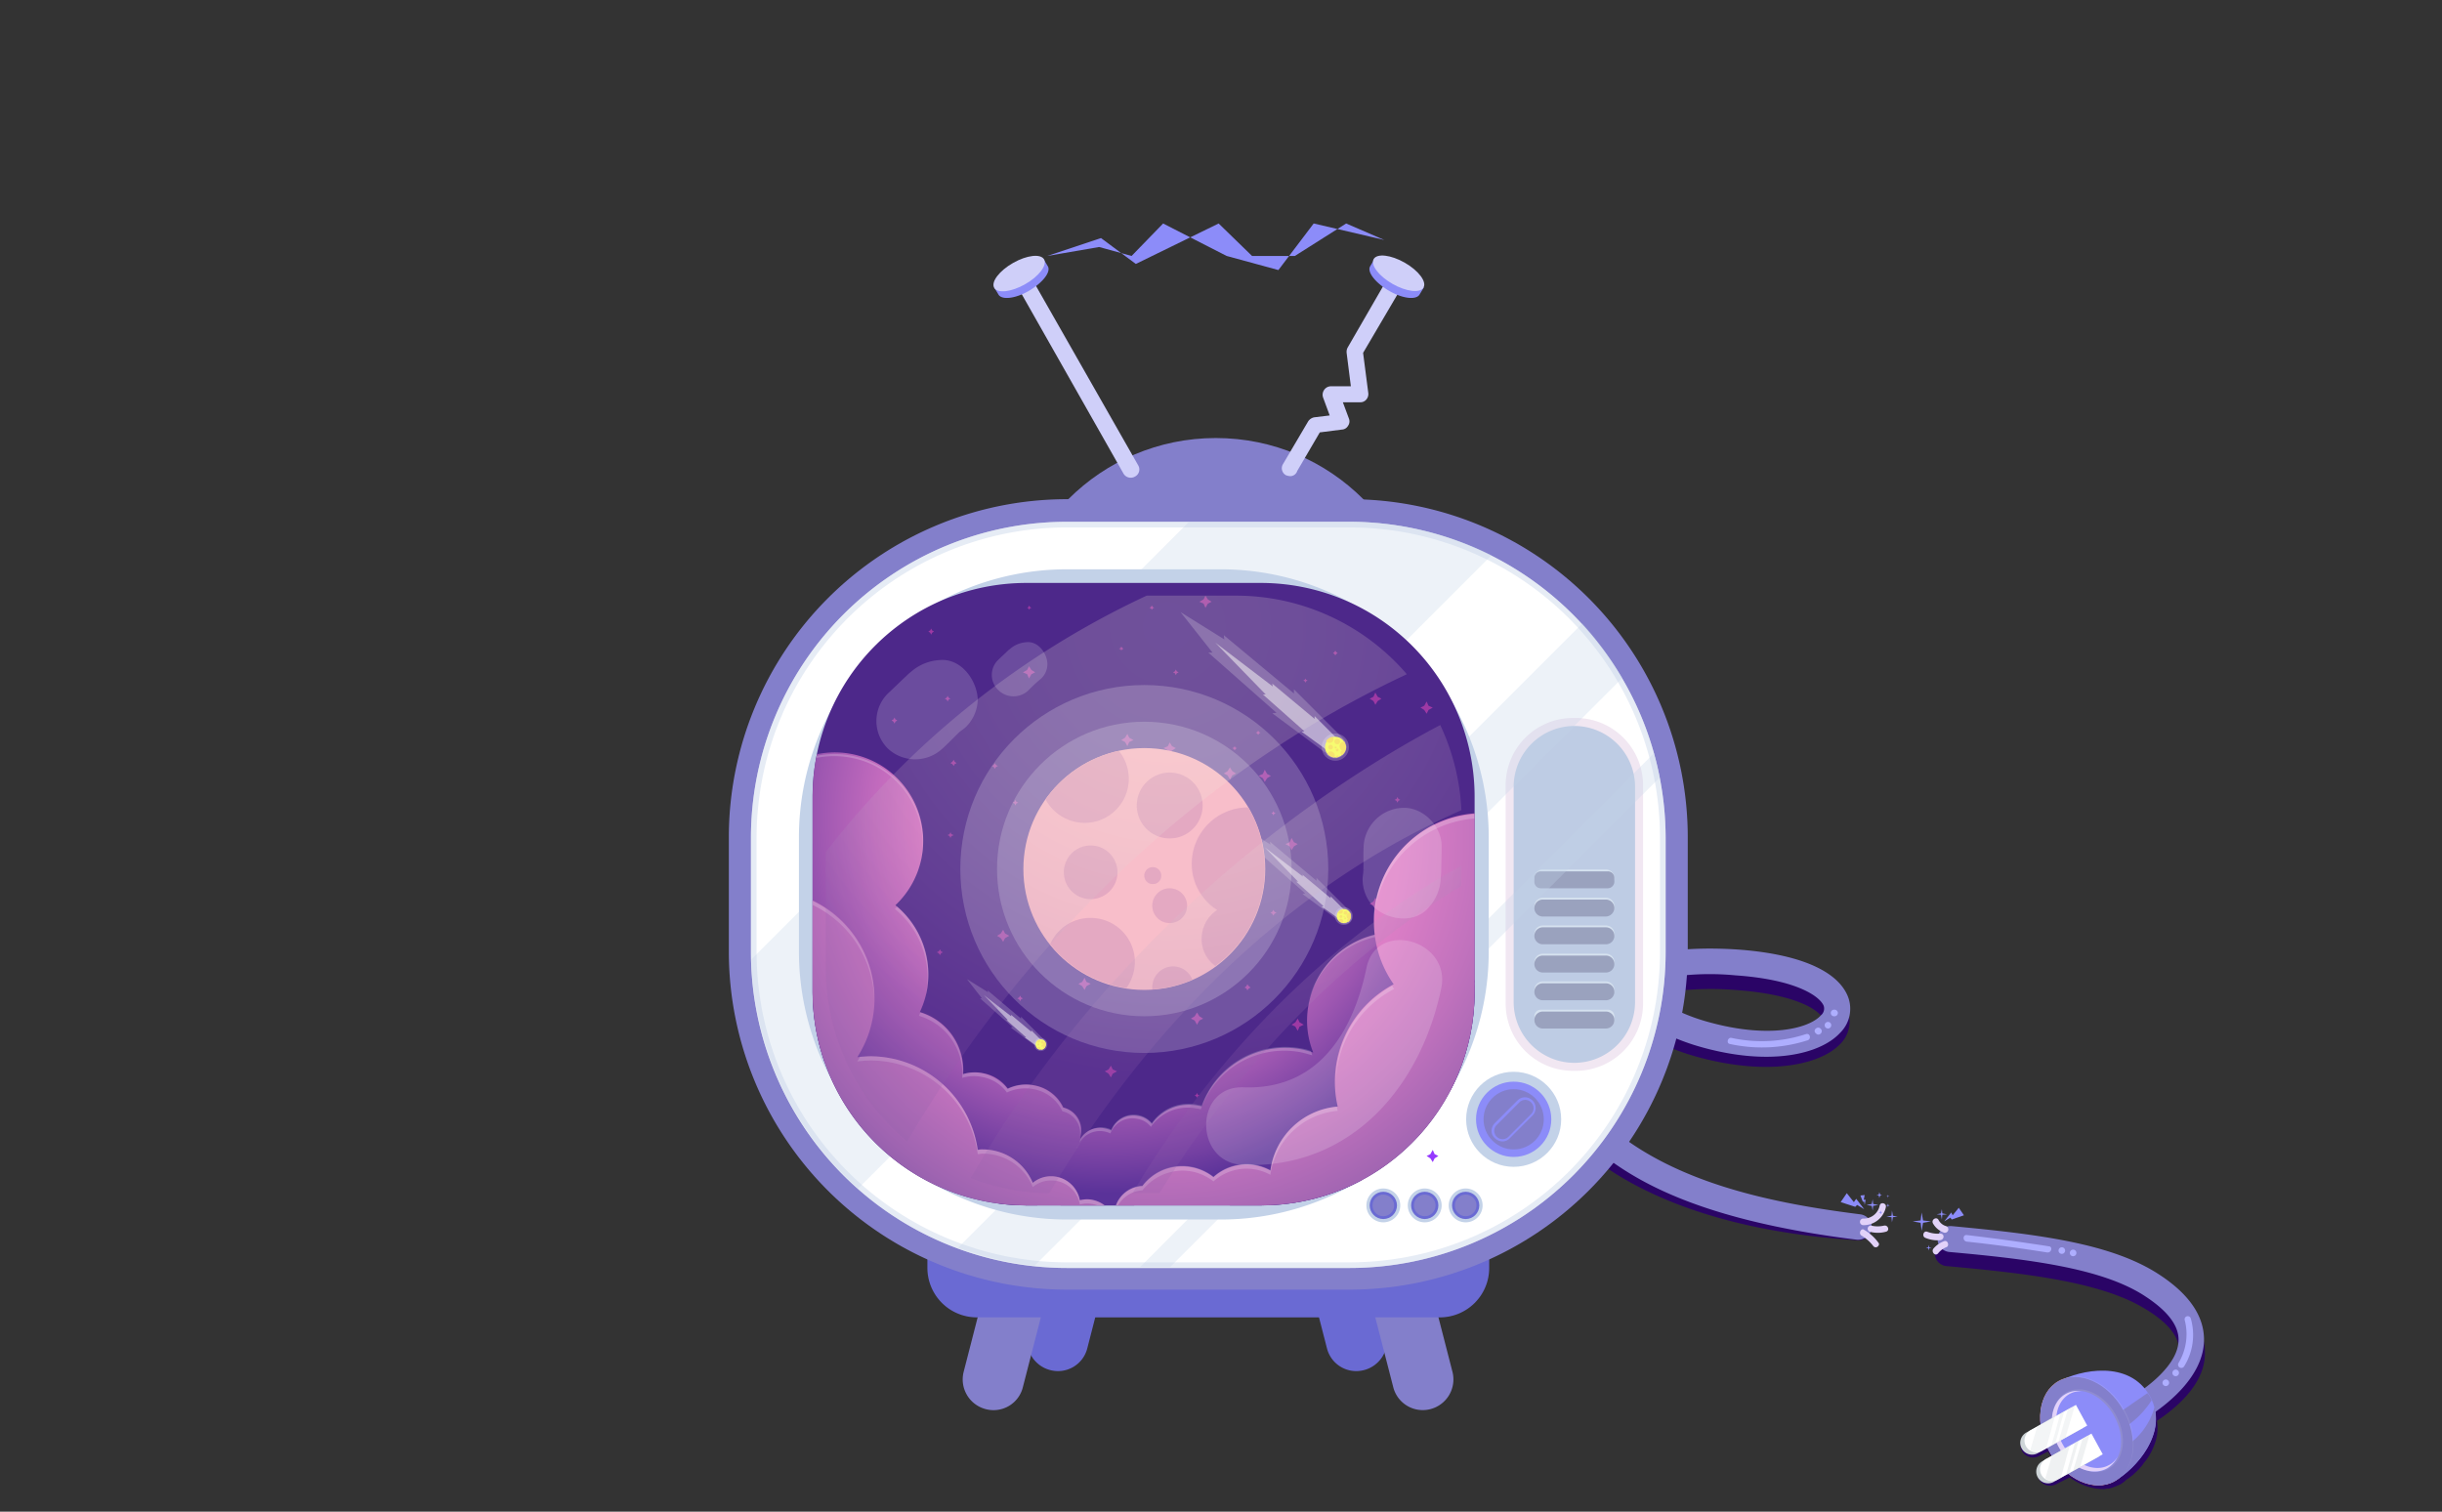 <svg id="OBJECTS" xmlns="http://www.w3.org/2000/svg" viewBox="0 0 519 321.3"><rect x="0" y="0" width="519" height="321.3" fill="#333333" stroke="none"/><defs><radialGradient id="radial-gradient" cx="-1008.6" cy="-249.2" r="79.88" gradientTransform="matrix(-.98 -.2 -.2 .98 -802.88 216.21)" gradientUnits="userSpaceOnUse"><stop offset="0" stop-color="#ff8cd2"/><stop offset=".16" stop-color="#fb8ad1"/><stop offset=".32" stop-color="#f084cd"/><stop offset=".47" stop-color="#dc79c6"/><stop offset=".62" stop-color="#c16abd"/><stop offset=".77" stop-color="#9e57b1"/><stop offset=".92" stop-color="#7440a2"/><stop offset="1" stop-color="#5a3299"/></radialGradient><radialGradient id="radial-gradient-2" cx="246.42" cy="-119.32" r="92.36" gradientTransform="translate(0 297.4)" gradientUnits="userSpaceOnUse"><stop offset="0" stop-color="#ff8cd2"/><stop offset=".2" stop-color="#fb8ad1"/><stop offset=".38" stop-color="#f086cd"/><stop offset=".57" stop-color="#dc7ec6"/><stop offset=".75" stop-color="#c172bd"/><stop offset=".93" stop-color="#9f64b1"/><stop offset="1" stop-color="#8e5dab"/></radialGradient><radialGradient id="radial-gradient-3" cx="248.17" cy="-164.18" r="96.12" gradientTransform="translate(0 297.4)" gradientUnits="userSpaceOnUse"><stop offset="0" stop-color="#fffde0"/><stop offset=".17" stop-color="#fcf9df"/><stop offset=".32" stop-color="#f4eedb"/><stop offset=".48" stop-color="#e7dad5"/><stop offset=".63" stop-color="#d3bfcc"/><stop offset=".78" stop-color="#bb9cc0"/><stop offset=".93" stop-color="#9d72b2"/><stop offset="1" stop-color="#8e5dab"/></radialGradient><clipPath id="clip-path"><path d="M268.1 256.2H218a45.45 45.45 0 01-45.3-45.3v-41.7a45.45 45.45 0 0145.3-45.3h50.1a45.45 45.45 0 0145.3 45.3V211a45.37 45.37 0 01-45.3 45.2z" fill="none"/></clipPath><style>.cls-3{fill:#2a0466}.cls-4{fill:#837fcb}.cls-5{fill:#e2d2f9}.cls-6{fill:#8c8cf9}.cls-8{opacity:.1}.cls-30,.cls-31,.cls-9{fill:#fff}.cls-10{fill:#ced5d8}.cls-14{fill:#4d288a}.cls-15{fill:#6a6ad3}.cls-20{fill:#c3d2e8}.cls-30,.cls-31{isolation:isolate}.cls-23{fill:#cfcff9}.cls-24{fill:#9e39a4}.cls-26{clip-path:url(#clip-path)}.cls-28,.cls-30{opacity:.2}.cls-31{opacity:.5}.cls-32{fill:#f7fb70}.cls-33{fill:#f7e470}.cls-34{opacity:.18}.cls-35{fill:#e4a9c2}</style></defs><path d="M322.7 184.3c1.1-.5 2.2-.9 3.3-1.3a4.43 4.43 0 012-.3 54.1 54.1 0 01-2.1-7.4 2.82 2.82 0 00-3.2-2.1 2.59 2.59 0 00-2.2 3 47 47 0 002.2 8.1z" fill="#ff6098"/><path class="cls-3" d="M395.3 258.4c-17.5-2.1-39.5-6-54-18.1-7.1-5.9-9.8-12.5-7.3-18.1 1.4-3.1 4.2-5.7 8-7.7a46.46 46.46 0 0018.6 10.1c15.2 4.2 26.2 1.7 30.4-2.6a6.72 6.72 0 001.6-7.4c-2.2-5.2-10.6-8.5-23.6-9.4-10.9-.7-19.4.6-25.8 3L342 207c-1.4 1.2-2.7 2.3-4.1 3.4l.2.2a11 11 0 00-2.1 1.4c-.1.1-.3.2-.4.3a2.18 2.18 0 00-.5.4 20.6 20.6 0 00-6.1 7.4c-3.4 7.8-.8 17.3 8.2 24.9 8.2 6.9 25.5 16.6 57.5 18.6h.3a2.63 2.63 0 002.7-2.3 2.56 2.56 0 00-2.4-2.9zm-26.7-48c13.2.9 18 4.3 18.8 6.1.1.3.4.9-.5 1.9-2.5 2.6-11.1 5-24.7 1.2a42.29 42.29 0 01-14.5-7.4 64.41 64.41 0 0120.9-1.8z"/><path class="cls-4" d="M395 263.5h-.3c-34.8-4.3-48.7-13.2-57-20.5-9-8-12.1-17.2-8.7-25.4a21.64 21.64 0 019.2-10 70.49 70.49 0 01-9.7-14.5 87.94 87.94 0 01-7.8-21.9 2.75 2.75 0 115.4-1c.1.3 4 20.5 17.2 34.8 6.4-2.6 14.9-3.9 25.8-3.2 13 .9 21.3 4.4 23.6 9.9a7.17 7.17 0 01-1.6 7.8c-4.2 4.6-15.2 7.3-30.4 2.8a46.63 46.63 0 01-18.6-10.7c-3.9 2.1-6.7 4.8-8 8.1-2.5 5.9.2 12.9 7.3 19.2 14.5 12.9 36.5 17 54 19.2a2.8 2.8 0 012.4 3.1 3 3 0 01-2.8 2.3zm-47.2-54.3a39.77 39.77 0 0014.5 7.8c13.7 4 22.3 1.5 24.7-1.2a1.87 1.87 0 00.6-2c-.8-2-5.7-5.6-18.8-6.5a57.24 57.24 0 00-21 1.9z"/><path class="cls-5" d="M396 260.4a4.83 4.83 0 004.8-3.8c.2-.9-1.1-1.2-1.3-.4a3.45 3.45 0 01-3.5 2.8.7.7 0 000 1.4zm-.4 2.2a8.81 8.81 0 012.5 2.2.65.65 0 00.9.2c.3-.2.5-.6.2-.9a9.72 9.72 0 00-3-2.7c-.6-.5-1.3.7-.6 1.2zm1.8-.8a6.53 6.53 0 003.4 0c.9-.2.5-1.5-.4-1.3a6.15 6.15 0 01-2.7 0 .67.67 0 00-.3 1.3z"/><path class="cls-3" d="M342.1 211.6l-4-4c-.4.2-.7.5-1.1.7 2.5 1.1 2.6 3.7 2.6 4.9a13.25 13.25 0 012.5-1.6zm5.5-2.5l1.1-.1 2.4-.6a15.68 15.68 0 01-7.8-3.4 25.33 25.33 0 004.3 4.1z"/><path class="cls-6" d="M398 254.9l.1 1 1.1.2-1.1.2-.1 1-.2-1-1.1-.2 1.1-.2.2-1zm4.1 2.4l.2 1.1 1 .2-1 .1-.2 1.1-.1-1.1-1.1-.1 1.1-.2.1-1.1zm-2.7-3.9l.2.5.4.1-.4.1-.2.5-.1-.5-.5-.1.5-.1.1-.5zm1.8 2.4l.1.3.3.1-.3.1-.1.3v-.3l-.3-.1.3-.1v-.3zm-1.5 1.5l.1.3.2.1-.2.1-.1.3-.1-.3-.3-.1.3-.1.1-.3zm1.5-3.4l.1.3h.3l-.3.1-.1.3v-.3l-.3-.1h.3v-.3zm-10 1.6l3.1 1 .4-.4 1.5.9-1.7-2.2-.5.7-1.5-1.9-1.3 1.9z"/><path class="cls-3" d="M458.4 273.6c-10.5-6.2-26.4-8.1-44.3-9.6a2.61 2.61 0 00-2.9 2.3 2.73 2.73 0 002.5 2.8c16.6 1.5 32.5 3.3 41.9 8.9 5.1 3 7.6 6.1 7.5 9.1-.1 3.6-3.7 7.1-7.1 9.5-5-5.5-14.3-3.8-18.4-1.8a.1.1 0 00-.1.1h-.1c-2.9 1.5-4.2 4.9-3.7 8.7l-2.1 1.1-.9.5a2.33 2.33 0 00-.9 3.3 2.71 2.71 0 003.5 1l2-1a2.18 2.18 0 00.5.8c.2.3.3.5.5.8l-1.1.6-.9.5a2.33 2.33 0 00-.9 3.3 2.71 2.71 0 003.5 1l3-1.5a12.29 12.29 0 005.7 2.4c.4 0 .7.1 1.1.1h.2a2 2 0 00.8-.1h.3a2.35 2.35 0 00.8-.2.37.37 0 00.3-.1 4.18 4.18 0 001-.4h.1l.6-.3a.1.1 0 00.1-.1 3 3 0 00.7-.5l.1-.1a3 3 0 01.7-.5l.1-.1c.3-.2.5-.4.8-.6.5-.5 1.1-1 1.6-1.6a5.5 5.5 0 00.7-.9c.2-.3.5-.6.7-.9a13.55 13.55 0 002-4.4 9.23 9.23 0 00.1-3.7c4.2-2.8 10.1-7.8 10.2-14.1.2-5.6-3.3-10.2-10.2-14.3z"/><path class="cls-4" d="M452.6 303.1a3 3 0 01-2.5-1.5 2.78 2.78 0 011.2-3.7c3.1-1.6 11.4-7 11.7-12.8.2-3.2-2.2-6.4-7.1-9.6-9.1-6-24.9-7.9-41.6-9.4a2.76 2.76 0 11.5-5.5c18.1 1.7 33.9 3.6 44.1 10.3 6.6 4.3 9.8 9.2 9.5 14.5-.6 10.1-14.1 17.1-14.7 17.4a1.8 1.8 0 01-1.1.3z"/><ellipse cx="443.45" cy="304.23" rx="9" ry="12.2" transform="rotate(-29.14 443.374 304.196)" fill="#fa8b29"/><path class="cls-6" d="M456.9 296.7c4.3 7.7-3.2 15.7-7.5 18.1s-10.5-.4-13.8-6.2-2.4-12.6 2-15 14.9-4.7 19.3 3.1z"/><path class="cls-4" d="M452.1 307.2l-7.1 8.4a7.55 7.55 0 004.4-.8c3.9-2.2 10.3-8.8 8.5-15.7a14.5 14.5 0 01-5.8 8.1zm-1.9-3a19.15 19.15 0 007.1-6.6 5.94 5.94 0 00-.4-.8 3 3 0 00-.5-.7l-6.8 4.7z"/><g class="cls-8"><ellipse class="cls-9" cx="443.51" cy="304.12" rx="9.1" ry="12.2" transform="rotate(-29.14 443.442 304.09)"/></g><ellipse class="cls-4" cx="443.45" cy="304.23" rx="9" ry="12.2" transform="rotate(-29.14 443.374 304.196)"/><g class="cls-8"><ellipse class="cls-9" cx="443.65" cy="304.11" rx="6.9" ry="9.3" transform="rotate(-29.14 443.587 304.087)"/></g><ellipse class="cls-6" cx="443.45" cy="304.23" rx="6.7" ry="9.1" transform="rotate(-29.14 443.374 304.196)"/><path class="cls-5" d="M448.2 311.4c-3.1 1.7-7.5-.3-9.8-4.4s-1.7-8.9 1.4-10.7a4.75 4.75 0 012.6-.6 5 5 0 00-3.4.6c-3.2 1.8-3.9 6.8-1.5 11.2s7 6.4 10.3 4.6a5.82 5.82 0 002.3-2.6 4.35 4.35 0 01-1.9 1.9z"/><path class="cls-10" d="M440.3 299.1l-9.5 5.3a2.51 2.51 0 102.4 4.4l9.5-5.3z"/><path class="cls-9" d="M441.2 298.6l-9.5 5.3a2.51 2.51 0 102.4 4.4l9.5-5.3z"/><path class="cls-10" d="M438.7 300l-.8.4-1.9 6.8.8-.4 1.9-6.8zm-5.7 3.1l-1.5 5.1a2.48 2.48 0 002.5 0l.9-.5 1.9-6.9zm8-4.4l-1.5.8-2 6.9 1.5-.9 2-6.8z" opacity=".24"/><path class="cls-10" d="M443.7 305.2l-9.5 5.3a2.51 2.51 0 102.4 4.4l9.5-5.3z"/><path class="cls-9" d="M444.5 304.7L435 310a2.51 2.51 0 102.4 4.4l9.5-5.3z"/><path class="cls-10" d="M436.1 309.4l-1.4 4.8a2.42 2.42 0 002.7.2l.6-.3 1.9-6.9zm5.7-3.2l-.8.4-1.9 6.9.7-.4 2-6.9zm2.3-1.3l-1.5.9-2 6.8 1.5-.8 2-6.9z" opacity=".33"/><path class="cls-5" d="M412.4 262.2a6.58 6.58 0 01-2.8-.4c-.8-.3-1.2 1-.4 1.3a6.75 6.75 0 003.1.5c1-.1 1-1.4.1-1.4zm1.2-1.6a2.62 2.62 0 01-1.6-1.3c-.4-.8-1.6-.1-1.2.7a4.31 4.31 0 002.4 2 .73.73 0 00.4-1.4zm-.4 3.2a5.33 5.33 0 00-2.3 1.6c-.5.7.4 1.7 1 1a4.31 4.31 0 011.7-1.3c.8-.2.4-1.6-.4-1.3z"/><path class="cls-6" d="M408.4 257.7l.3 1.7 1.7.2-1.7.3-.3 1.7-.2-1.7-1.7-.3 1.7-.2.2-1.7zm4.3-.7l.1.9 1 .2-1 .1-.1 1-.2-1-.9-.1.9-.2.2-.9zm-2.8 7.6l.1.5.5.1-.5.1-.1.5-.1-.5-.5-.1.5-.1.1-.5zm7.5-6.3l-2.6.9-.3-.4-1.3.8 1.5-1.9.3.6 1.3-1.6 1.1 1.6zm-22-4.2l.5 1.3h.3l.1.7.2-1.1h-.4l.2-1-.9.1z"/><path d="M464.3 280.5a11.9 11.9 0 01-1.3 9.2.69.69 0 101.2.7 12.62 12.62 0 001.4-10.2.67.67 0 00-1.3.3zm-1.9 12a.7.7 0 000-1.4.7.7 0 000 1.4zm-2.1 2.1a.7.7 0 000-1.4.7.7 0 000 1.4zM418 263.9c5.7.6 11.4 1.4 17.1 2.3.9.1 1.2-1.2.4-1.3-5.8-.9-11.6-1.7-17.5-2.4-.9-.1-.9 1.3 0 1.4zm20.2 2.6a.7.7 0 000-1.4.7.7 0 000 1.4zm2.4.5a.7.7 0 000-1.4.7.7 0 000 1.4zm-108.8-51a18 18 0 00.9 18.2c.5.7 1.7.1 1.2-.7a16.83 16.83 0 01-.9-16.8c.4-.8-.8-1.5-1.2-.7zm3.1 20.4a.7.7 0 000-1.4c-.8 0-.8 1.4 0 1.4zm1.3 2.2a.7.7 0 000-1.4c-.8 0-.8 1.4 0 1.4zm31.5-16.7a31.84 31.84 0 0016.5-.8c.8-.3.5-1.6-.4-1.3a30.25 30.25 0 01-15.8.8c-.8-.2-1.2 1.2-.3 1.3zm18.2-2.3l.1.1c.6.6 1.6-.3 1-1l-.1-.1c-.7-.6-1.7.4-1 1zm2.6-1a.7.7 0 000-1.4.7.7 0 000 1.4zm1.3-2.6h.1a.7.7 0 000-1.4h-.1a.7.7 0 000 1.4zm-56.6-19.4a92 92 0 006.9 9.5c.6.7 1.5-.3 1-1a85.58 85.58 0 01-6.6-9.2c-.6-.8-1.8-.1-1.3.7zm9.6 11.3a.7.7 0 000-1.4.7.7 0 000 1.4zm1.1 1.6l.1.1c.6.6 1.6-.3 1-1l-.1-.1c-.6-.6-1.6.4-1 1z" fill="#aeaeff"/><path class="cls-14" d="M268.1 256.2H218a45.45 45.45 0 01-45.3-45.3v-41.7a45.45 45.45 0 0145.3-45.3h50.1a45.45 45.45 0 0145.3 45.3V211a45.37 45.37 0 01-45.3 45.2z"/><path class="cls-15" d="M223.2 291.2a6.52 6.52 0 01-4.7-7.9l8-31.1a6.52 6.52 0 017.9-4.7 6.52 6.52 0 014.7 7.9l-8 31.1a6.42 6.42 0 01-7.9 4.7zm66.7 0a6.52 6.52 0 004.7-7.9l-8-31.1a6.52 6.52 0 00-7.9-4.7 6.52 6.52 0 00-4.7 7.9l8 31.1a6.42 6.42 0 007.9 4.7z"/><path class="cls-4" d="M209.5 299.5a6.52 6.52 0 01-4.7-7.9l8-31.1a6.52 6.52 0 017.9-4.7 6.52 6.52 0 014.7 7.9l-8 31.1a6.42 6.42 0 01-7.9 4.7zm94.5 0a6.52 6.52 0 004.7-7.9l-8-31.1a6.52 6.52 0 00-7.9-4.7 6.52 6.52 0 00-4.7 7.9l8 31.1a6.47 6.47 0 007.9 4.7z"/><path class="cls-15" d="M197.1 269.5v-21.9a10.5 10.5 0 0110.5-10.5H306a10.5 10.5 0 0110.5 10.5v21.9A10.5 10.5 0 01306 280h-98.3a10.52 10.52 0 01-10.6-10.5z"/><circle class="cls-4" cx="258.4" cy="137.4" r="44.3"/><path class="cls-4" d="M286.9 106.1h-60.2a71.87 71.87 0 00-71.8 71.8v24.4a71.87 71.87 0 0071.8 71.8h60.2a71.87 71.87 0 0071.8-71.8v-24.4a71.87 71.87 0 00-71.8-71.8z"/><path class="cls-9" d="M286.9 110.9h-60.2a67.17 67.17 0 00-67.1 67.1v24.4a67.17 67.17 0 0067.1 67.1h60.2a67.17 67.17 0 0067.1-67.1V178a67.3 67.3 0 00-67.1-67.1z"/><path d="M334.9 152.6h-.6a14.3 14.3 0 00-14.3 14.3v46.4a14.3 14.3 0 0014.3 14.3h.6a14.3 14.3 0 0014.3-14.3v-46.4a14.3 14.3 0 00-14.3-14.3z" fill="#f1e7f2"/><path d="M334.6 225.9a12.93 12.93 0 01-12.9-12.9v-45.8a12.93 12.93 0 0112.9-12.9 12.93 12.93 0 0112.9 12.9V213a12.93 12.93 0 01-12.9 12.9z" fill="#becce4"/><path d="M341.7 218.2h-14.2a1.37 1.37 0 01-1.4-1.4v-.8a1.37 1.37 0 011.4-1.4h14.2a1.37 1.37 0 011.4 1.4v.8a1.43 1.43 0 01-1.4 1.4zm-.4-6h-13.4a1.79 1.79 0 01-1.8-1.8 1.79 1.79 0 011.8-1.8h13.4a1.79 1.79 0 011.8 1.8 1.79 1.79 0 01-1.8 1.8zm0-5.9h-13.4a1.79 1.79 0 01-1.8-1.8 1.79 1.79 0 011.8-1.8h13.4a1.79 1.79 0 011.8 1.8 1.79 1.79 0 01-1.8 1.8zm0-6h-13.4a1.79 1.79 0 01-1.8-1.8 1.79 1.79 0 011.8-1.8h13.4a1.79 1.79 0 011.8 1.8 1.79 1.79 0 01-1.8 1.8zm0-5.9h-13.4a1.79 1.79 0 01-1.8-1.8 1.79 1.79 0 011.8-1.8h13.4a1.79 1.79 0 011.8 1.8 1.79 1.79 0 01-1.8 1.8zm0-6h-13.4a1.79 1.79 0 01-1.8-1.8 1.79 1.79 0 011.8-1.8h13.4a1.79 1.79 0 011.8 1.8 1.79 1.79 0 01-1.8 1.8z" fill="#d5e1ef"/><path d="M341.3 218.6h-13.4a1.79 1.79 0 01-1.8-1.8 1.79 1.79 0 011.8-1.8h13.4a1.79 1.79 0 011.8 1.8 1.79 1.79 0 01-1.8 1.8zm0-6h-13.4a1.79 1.79 0 01-1.8-1.8 1.79 1.79 0 011.8-1.8h13.4a1.79 1.79 0 011.8 1.8 1.79 1.79 0 01-1.8 1.8zm0-5.9h-13.4a1.79 1.79 0 01-1.8-1.8 1.79 1.79 0 011.8-1.8h13.4a1.79 1.79 0 011.8 1.8 1.79 1.79 0 01-1.8 1.8zm0-6h-13.4a1.79 1.79 0 01-1.8-1.8 1.79 1.79 0 011.8-1.8h13.4a1.79 1.79 0 011.8 1.8 1.79 1.79 0 01-1.8 1.8zm0-5.9h-13.4a1.79 1.79 0 01-1.8-1.8 1.79 1.79 0 011.8-1.8h13.4a1.79 1.79 0 011.8 1.8 1.86 1.86 0 01-1.8 1.8zm.4-6h-14.2a1.37 1.37 0 01-1.4-1.4v-.8a1.37 1.37 0 011.4-1.4h14.2a1.37 1.37 0 011.4 1.4v.8a1.43 1.43 0 01-1.4 1.4z" fill="#9aa2be"/><circle class="cls-20" cx="321.7" cy="237.9" r="10.1"/><circle class="cls-6" cx="321.7" cy="237.9" r="8"/><circle class="cls-4" cx="321.7" cy="237.9" r="6.4"/><path class="cls-6" d="M325.7 233.9a2.23 2.23 0 00-3.2 0l-4.8 4.8a2.36 2.36 0 00-.7 1.6 2 2 0 00.7 1.6 2.36 2.36 0 001.6.7 2.13 2.13 0 001.6-.7l4.8-4.8a2.23 2.23 0 000-3.2z"/><path class="cls-4" d="M325.4 236.8l-4.8 4.8a1.75 1.75 0 01-2.5 0 1.75 1.75 0 010-2.5l4.8-4.8a1.75 1.75 0 012.5 0 1.75 1.75 0 010 2.5z"/><circle class="cls-20" cx="294" cy="256.2" r="3.6"/><circle class="cls-20" cx="302.8" cy="256.2" r="3.6"/><circle class="cls-20" cx="311.5" cy="256.2" r="3.6"/><circle class="cls-15" cx="294" cy="256.2" r="2.9"/><circle class="cls-15" cx="302.8" cy="256.2" r="2.9"/><circle class="cls-15" cx="311.5" cy="256.2" r="2.9"/><circle class="cls-4" cx="294" cy="256.2" r="2.3"/><circle class="cls-4" cx="302.8" cy="256.2" r="2.3"/><circle class="cls-4" cx="311.5" cy="256.2" r="2.3"/><path class="cls-20" d="M286.9 110.9h-34.2l-93 93a67.32 67.32 0 0022.7 48.7L317 118a67.71 67.71 0 00-30.1-7.1zm65.8 54.4a43.71 43.71 0 00-1.2-5.2L242.3 269.3h6.4zm-7.9-21.2a69.13 69.13 0 00-8.5-11.6L203.6 265.2a67.94 67.94 0 0016.3 3.8z" opacity=".29"/><path d="M286.9 112.1a66 66 0 0165.9 65.9v24.4a66 66 0 01-65.9 65.9h-60.2a66 66 0 01-65.9-65.9V178a66 66 0 0165.9-65.9h60.2m0-1.2h-60.2a67.17 67.17 0 00-67.1 67.1v24.4a67.17 67.17 0 0067.1 67.1h60.2a67.17 67.17 0 0067.1-67.1V178a67.3 67.3 0 00-67.1-67.1z" style="isolation:isolate" opacity=".42" fill="#c3d2e8"/><path class="cls-20" d="M259.5 121h-32.8a56.93 56.93 0 00-56.9 56.9v24.4a56.93 56.93 0 0056.9 56.9h32.8a56.93 56.93 0 0056.9-56.9v-24.4a56.93 56.93 0 00-56.9-56.9z"/><path class="cls-14" d="M268.1 256.2H218a45.45 45.45 0 01-45.3-45.3v-41.7a45.45 45.45 0 0145.3-45.3h50.1a45.45 45.45 0 0145.3 45.3V211a45.37 45.37 0 01-45.3 45.2z"/><path class="cls-23" d="M241.2 101.3a1.78 1.78 0 01-2.4-.6L216 60.5a1.78 1.78 0 01.6-2.4 1.78 1.78 0 012.4.6l22.9 40.2a1.7 1.7 0 01-.7 2.4z"/><path class="cls-6" d="M220.5 55.9a11.08 11.08 0 00-4.3 1.5 13.17 13.17 0 00-3.5 2.9l-1.4.8.9 1.5c.7 1.2 3.6.9 6.5-.8s4.7-4 4-5.2l-.9-1.5z"/><ellipse class="cls-23" cx="216.59" cy="58.14" rx="6.1" ry="2.6" transform="rotate(-29.68 216.604 58.138)"/><path class="cls-23" d="M274.2 101.2a2.92 2.92 0 01-.9-.2 1.69 1.69 0 01-.6-2.4l5.3-9a2 2 0 011.3-.9l3.3-.4-1.4-3.8a1.8 1.8 0 01.2-1.6 1.76 1.76 0 011.5-.8h4.2l-.9-7.1a2 2 0 01.2-1.1l8.9-15.4a1.73 1.73 0 012.4-.7 1.81 1.81 0 01.7 2.4L289.7 75l1.1 8.5a1.79 1.79 0 01-.4 1.4 1.61 1.61 0 01-1.3.6h-3.7l1.3 3.5a1.6 1.6 0 01-.2 1.5 1.56 1.56 0 01-1.3.8l-4.7.6-4.8 8.2a1.55 1.55 0 01-1.5 1.1z"/><path class="cls-6" d="M293.4 55.9a11.08 11.08 0 014.3 1.5 13.17 13.17 0 013.5 2.9l1.4.8-.9 1.5c-.7 1.2-3.6.9-6.5-.8s-4.7-4-4-5.2l.9-1.5z"/><ellipse class="cls-23" cx="297.26" cy="58.09" rx="2.6" ry="6.1" transform="rotate(-60.32 297.248 58.096)"/><path class="cls-24" d="M179.1 178.4l.8-.5.5-.8.4.8.9.5-.9.4-.4.9-.5-.9-.8-.4zm52.7-14.2l.9-.5.4-.8.5.8.8.5-.8.4-.5.9-.4-.9-.9-.4zm17.9 13.9l.8-.4.5-.9.4.9.9.4-.9.5-.4.8-.5-.8-.8-.5zm10.4-2.9l.8-.5.5-.8.5.8.8.5-.8.4-.5.9-.5-.9-.8-.4zm44.5 19.6l.8-.5.5-.8.4.8.9.5-.9.4-.4.8-.5-.8-.8-.4zm-37.1-29.9l.9-.4.4-.9.5.9.8.4-.8.5-.5.8-.4-.8-.9-.5zm-7.4-.5l.8-.5.5-.8.5.8.8.5-.8.4-.5.9-.5-.9-.8-.4zm13.1 15l.9-.4.4-.9.5.9.8.4-.8.5-.5.8-.4-.8-.9-.5zm3.8-34.8l.3-.1.1-.3.2.3.3.1-.3.2-.2.3-.1-.3-.3-.2zm-10.1 11.1l.3-.1.2-.3.2.3.3.1-.3.2-.2.3-.2-.3-.3-.2zm-5 3.3l.3-.1.2-.3.2.3.3.1-.3.2-.2.3-.2-.3-.3-.2zm31.3 75.1l.3-.2.1-.3.2.3.3.2-.3.2-.2.3-.1-.3-.3-.2zm11.4-18.9l.3-.2.2-.3.1.3.3.2-.3.2-.1.3-.2-.3-.3-.2zm-52.8 36.1l.3-.1.2-.3.1.3.3.1-.3.2-.1.3-.2-.3-.3-.2zm20.9-3.2l.4-.2.1-.3.2.3.3.2-.3.1-.2.3-.1-.3-.4-.1zm-18.8-15.3l.3-.1.2-.4.2.4.3.1-.3.2-.2.3-.2-.3-.3-.2zm-35.6-103.6l.3-.2.1-.3.2.3.3.2-.3.1-.2.3-.1-.3-.3-.1zm19.5 8.7l.4-.2.1-.3.2.3.3.2-.3.1-.2.3-.1-.3-.4-.1zm6.5-8.7l.3-.2.2-.3.2.3.3.2-.3.1-.2.3-.2-.3-.3-.1zm39 9.6l.3-.2.2-.3.2.3.3.2-.3.2-.2.3-.2-.3-.3-.2zm-13.1 34l.3-.1.1-.3.2.3.3.1-.3.2-.2.3-.1-.3-.3-.2zm-10.5 9.6l.4-.2.2-.5.3.5.4.2-.4.2-.3.4-.2-.4-.4-.2zm-4.6 14.3l.4-.2.2-.4.2.4.5.2-.5.3-.2.4-.2-.4-.4-.3zM270 194l.4-.2.2-.4.3.4.4.2-.4.2-.3.4-.2-.4-.4-.2zm-49.7-9.4l.5-.2.2-.4.2.4.4.2-.4.3-.2.4-.2-.4-.5-.3zm3.3-6.5l.4-.2.2-.4.3.4.4.2-.4.3-.3.4-.2-.4-.4-.3zm-8.4-7.5l.4-.2.2-.4.2.4.4.2-.4.2-.2.4-.2-.4-.4-.2zm7.8-.6l.4-.2.2-.4.2.4.4.2-.4.2-.2.4-.2-.4-.4-.2zm-12.2-7.2l.4-.2.2-.4.3.4.4.2-.4.2-.3.4-.2-.4-.4-.2zm1.1 36.1l.8.5.5.8.4-.8.9-.5-.9-.5-.4-.8-.5.8-.8.5zm11.4 41.8l.8.4.5.8.4-.8.9-.4-.9-.5-.4-.8-.5.8-.8.5zm11.5-13l.8.5.5.8.4-.8.9-.5-.9-.4-.4-.8-.5.8-.8.4zm43 5.1l.8.5.5.8.4-.8.9-.5-.9-.4-.4-.9-.5.9-.8.4zm17.9-27.4l.8.4.5.9.5-.9.8-.4-.8-.5-.5-.8-.5.8-.8.5zm-21.2 12.4l.8.4.5.9.4-.9.9-.4-.9-.5-.4-.8-.5.8-.8.5zm-36.2-60.5l.8.4.5.9.4-.9.9-.4-.9-.5-.4-.8-.5.8-.8.5zm0 25.7l.8.5.5.8.4-.8.9-.5-.9-.5-.4-.8-.5.8-.8.5zm-20.9-40.1l.9.4.4.9.5-.9.8-.4-.8-.5-.5-.8-.4.8-.9.5zm37.5-15l.9.4.4.9.5-.9.8-.4-.8-.5-.5-.8-.4.8-.9.5zm47 22.5l.8.5.5.8.4-.8.9-.5-.9-.4-.4-.9-.5.9-.8.4zm-10.8 41.7l.8.4.4.9.5-.9.8-.4-.8-.5-.5-.8-.4.8-.8.5zm0-43.6l.8.5.4.8.5-.8.8-.5-.8-.4-.5-.9-.4.9-.8.4zM247.3 159l.9.5.4.8.5-.8.8-.5-.8-.4-.5-.8-.4.8-.9.4zm-65.6 63.3l.8.5.5.8.4-.8.8-.5-.8-.4-.4-.9-.5.9-.8.4zm24.5 10.5l.8.5.5.8.4-.8.9-.5-.9-.4-.4-.9-.5.9-.8.4z"/><path fill="#9539ff" d="M303.2 245.7l.8.5.5.8.4-.8.8-.5-.8-.4-.4-.9-.5.9-.8.4z"/><path class="cls-24" d="M253.1 216.5l.8.4.5.9.5-.9.8-.4-.8-.5-.5-.8-.5.8-.8.5zm-23.9-7.4l.8.5.5.8.4-.8.9-.5-.9-.4-.4-.9-.5.9-.8.4zM196.6 221l.8.5.4.8.5-.8.8-.5-.8-.4-.5-.8-.4.8-.8.4zm19.6-8.8l.4.2.2.4.2-.4.4-.2-.4-.2-.2-.4-.2.4-.4.2zm-25.5-10.4l.4.2.2.4.3-.4.4-.2-.4-.3-.3-.4-.2.4-.4.3zm51.5 43.7l.4.2.2.4.2-.4.4-.2-.4-.2-.2-.4-.2.4-.4.2zm12.8-44.3l.4.3.2.4.2-.4.4-.3-.4-.2-.2-.4-.2.4-.4.2zm9.5 8.7l.4.2.2.4.3-.4.4-.2-.4-.3-.3-.4-.2.4-.4.3zm-27.5-9.7l.5.2.2.4.2-.4.4-.2-.4-.2-.2-.4-.2.4-.5.2zm-47.5-47.1l.4.3.2.4.2-.4.4-.3-.4-.2-.2-.4-.2.4-.4.2zm-5.9 17l.4.3.2.4.3-.4.4-.3-.4-.2-.3-.4-.2.4-.4.2zm17.8 7.4l.4.2.2.4.2-.4.5-.2-.5-.2-.2-.4-.2.4-.4.2zm.6-15.3l.4.2.3.4.2-.4.4-.2-.4-.3-.2-.4-.3.4-.4.3zm-2.9 40.2l.4.2.3.4.2-.4.4-.2-.4-.2-.2-.4-.3.4-.4.2zm50.2-59.5l.4.2.2.4.2-.4.4-.2-.4-.2-.2-.4-.2.4-.4.2zm47.1 27.1l.4.2.2.4.2-.4.4-.2-.4-.2-.2-.4-.2.4-.4.2zm-95.6-21.5l.4-.2.2-.4.2.4.4.2-.4.2-.2.4-.2-.4-.4-.2zm-3.5-14.3l.4-.2.2-.4.2.4.4.2-.4.3-.2.4-.2-.4-.4-.3zm51.3 53.2l.4-.2.2-.4.3.4.4.2-.4.2-.3.4-.2-.4-.4-.2zm15.4.6l.4-.2.2-.4.2.4.4.2-.4.2-.2.5-.2-.5-.4-.2z"/><g class="cls-26"><path d="M229 243.6c-.6 2.7-5.6 13-2.8 13.6 2.4.5 11.6 3.3 12.5 1 .4.2 4-3.9 4.4-3.8 1.3.3 1.3-.6 2.3-1.2.8 3.4 1.6-.7 5.3.1a9.61 9.61 0 006.9-1.2 18.78 18.78 0 0033.9-6.8 18.14 18.14 0 00-.9-10.6c.7.2 1.4.4 2.2.6a18.79 18.79 0 10-14.6-22.2 18.14 18.14 0 00.9 10.6c-.7-.2-1.4-.4-2.2-.6a18.83 18.83 0 00-21.5 12.1 2.92 2.92 0 00-.9-.2 9.54 9.54 0 00-9.7 3.9 4.56 4.56 0 00-2.9-1.7 5 5 0 00-5.7 3.1 5.64 5.64 0 00-1.2-.4 4.82 4.82 0 00-6 3.7zm-63.7-50.5a19.72 19.72 0 00-5.8 10.1 19.05 19.05 0 0014.8 22.5 25.58 25.58 0 004.7.4 12.82 12.82 0 0019.4 12.2 8.87 8.87 0 006.9 7 9.18 9.18 0 005.7-.7c1.2 1.7.2 12.7 2.4 13.1 3.1.6 11.7-3.1 13.7-5.2 2.5.2 2.1-8.6 2.6-11.2a4.94 4.94 0 00-3.7-5.9 8.43 8.43 0 00-6.1-4.7 9.18 9.18 0 00-5.7.7 8.26 8.26 0 00-5.3-3.3 8.44 8.44 0 00-4.2.2 12.85 12.85 0 00-9.2-13.2 19.85 19.85 0 001.4-4.1 19.05 19.05 0 00-6.6-18.6 18.8 18.8 0 10-31.3-17.5 18.91 18.91 0 006.3 18.2z" fill="url(#radial-gradient)"/><g class="cls-28"><path class="cls-9" d="M190.2 193.2l.5-.5a18.89 18.89 0 016.2 18.3c0 .1-.1.3-.1.4a18.92 18.92 0 00-6.6-18.2zm35.6 43a8.43 8.43 0 00-6.1-4.7 9.18 9.18 0 00-5.7.7 8.26 8.26 0 00-5.3-3.3 8.44 8.44 0 00-4.2.2 12.85 12.85 0 00-9.2-13.2c.1-.2.2-.5.3-.7a12.84 12.84 0 019 13.1 8.5 8.5 0 014.2-.2 9.48 9.48 0 015.3 3.3 8.53 8.53 0 015.7-.7 8.73 8.73 0 016.1 4.7 5 5 0 013.7 5.9c0 .1-.1.2-.1.4a4.76 4.76 0 00-3.7-5.5zm-44.7-75.1a18.85 18.85 0 00-22.2 14.3.6.6 0 01.1-.4 18.79 18.79 0 0136.8 7.6c0 .1-.1.3-.1.4a18.59 18.59 0 00-14.6-21.9zm48.5 81.1a5.11 5.11 0 015.4-2.5 5.64 5.64 0 011.2.4 5.12 5.12 0 015.7-3.1 5 5 0 012.9 1.7 9.47 9.47 0 019.7-3.9c.3.1.6.1.9.2a18.83 18.83 0 0121.5-12.1 8.45 8.45 0 011.7.5l.3.9c-.7-.2-1.4-.4-2.2-.6a18.83 18.83 0 00-21.5 12.1 2.92 2.92 0 00-.9-.2 9.54 9.54 0 00-9.7 3.9 4.56 4.56 0 00-2.9-1.7 5 5 0 00-5.7 3.1 5.64 5.64 0 00-1.2-.4 5.06 5.06 0 00-5.9 3.6.76.76 0 01.1-.4 4.71 4.71 0 00.6-1.5zm70.6-43.1a18.85 18.85 0 00-22.2 14.3.6.6 0 01.1-.4 18.79 18.79 0 0136.8 7.6c0 .1-.1.2-.1.4a18.69 18.69 0 00-14.6-21.9zm-135-5.2a18.26 18.26 0 00-5.6 9.7.37.37 0 01.1-.3 19.3 19.3 0 015.3-9.7c0 .1.1.2.2.3zm125.7 41.6a18.67 18.67 0 01.6 9.7c0 .1-.1.2-.1.3a18.59 18.59 0 00-1-10.2c.2.1.3.2.5.2z"/></g></g><g class="cls-26"><path d="M231 254.9a7.72 7.72 0 00-1.5.2 6.22 6.22 0 00-6.1-5.1 6 6 0 00-3.9 1.4 11.53 11.53 0 00-10.6-7.1 4.1 4.1 0 00-1.1.1 23.15 23.15 0 00-22.8-19.9 26.35 26.35 0 00-2.8.2 23.08 23.08 0 10-19.4 10.6 26.35 26.35 0 002.8-.2 23.07 23.07 0 0019.4 35.6 23.49 23.49 0 0016-6.4 11.46 11.46 0 007.9 3.2 11.64 11.64 0 0010.4-6.5 6.26 6.26 0 004.2 1.6 7.72 7.72 0 001.5-.2 6.2 6.2 0 0012.3-1.1 6.42 6.42 0 00-6.3-6.4zM338.2 196a23.1 23.1 0 10-42 13.2 23.44 23.44 0 00-11.9 26 15.75 15.75 0 00-14.3 13.6 10.51 10.51 0 00-12.1 1.4 10.78 10.78 0 00-6.6-2.3 10.56 10.56 0 00-8.5 4.2 6.26 6.26 0 00-6 6.2 6.33 6.33 0 005.4 6.2 10.89 10.89 0 009.1 5.1 10.62 10.62 0 007.1-2.7 10.75 10.75 0 0016.6-4.4 15.5 15.5 0 0010.6 4.2 15.72 15.72 0 0015.6-14.1 22.55 22.55 0 005.8.8 23.43 23.43 0 0023.4-23.4 22.79 22.79 0 00-4.4-13.6 23.21 23.21 0 0012.2-20.4z" fill="url(#radial-gradient-2)"/><g class="cls-28"><path class="cls-9" d="M296.3 210.2a2.51 2.51 0 01-.4-.7 23.23 23.23 0 00-12 20.4v.5a23 23 0 0112.4-20.2zM242.8 253a11 11 0 018.5-4.2 10.78 10.78 0 016.6 2.3 10.51 10.51 0 0112.1-1.4 15.84 15.84 0 0114.3-13.6c-.1-.3-.1-.6-.2-.9a15.73 15.73 0 00-14.1 13.5 10.51 10.51 0 00-12.1 1.4 10.78 10.78 0 00-6.6-2.3 10.56 10.56 0 00-8.5 4.2 6.26 6.26 0 00-6 6.2v.5a6.42 6.42 0 016-5.7zm72.3-79.1a23 23 0 0123 22.7v-.5a23.1 23.1 0 00-46.2 0v.5a23.31 23.31 0 0123.2-22.7zm-78.2 85.3a6.15 6.15 0 00-5.9-4.3 7.72 7.72 0 00-1.5.2 6.22 6.22 0 00-6.1-5.1 6 6 0 00-3.9 1.4 11.53 11.53 0 00-10.6-7.1 4.1 4.1 0 00-1.1.1 23.15 23.15 0 00-22.8-19.9c-.7 0-1.5.1-2.2.1-.2.3-.4.7-.6 1a24.58 24.58 0 012.8-.2 23 23 0 0122.8 19.9c.4 0 .7-.1 1.1-.1a11.38 11.38 0 0110.6 7.1 6 6 0 013.9-1.4 6.14 6.14 0 016.1 5.1 7.72 7.72 0 011.5-.2 6.16 6.16 0 016.2 5.8v-.5a5.82 5.82 0 01-.3-1.9zm-74.1-69.1a23 23 0 0123 22.7v-.5a23.1 23.1 0 00-46.2 0v.5a23.31 23.31 0 0123.2-22.7zm163.3 27.1a22.89 22.89 0 014.4 13.1v-.4a23.63 23.63 0 00-3.9-12.9c-.2.1-.3.2-.5.2zm-161.2 18.9a22.5 22.5 0 00-3.1 11.5v.4a22.64 22.64 0 013.7-12c-.2 0-.4.1-.6.1z"/></g></g><circle class="cls-30" cx="285.6" cy="194.7" r="1.9"/><path class="cls-30" d="M286.7 193.5l-6.9-6.9v.6l-9.9-8.3.1.6-6.2-3.9 4.5 5.7h-.6l9.7 8.6-.6.1 7.6 5.6c.1.2.4.4.6.6a1.64 1.64 0 002.2-.7 1.87 1.87 0 00-.5-2z"/><path class="cls-31" d="M285.3 195.8a3.45 3.45 0 01.9-.8c.2-.2.4-.3.6-.5l-4-4v.4l-6-5 .1.4-8.1-6.2 7.1 7.3h-.4l5.8 5.2-.4.1z"/><circle class="cls-32" cx="285.6" cy="194.7" r="1.5"/><path class="cls-33" d="M285 195.3a.55.55 0 00-.5.3 1.19 1.19 0 00.9.5.37.37 0 00.1-.3.54.54 0 00-.5-.5zm0-.8a.3.3 0 10.3.3.27.27 0 00-.3-.3zm1-.1a.4.4 0 10-.4-.4c-.1.2.1.4.4.4zm-1.1-.2a.47.47 0 00.5-.5.37.37 0 00-.1-.3 1.46 1.46 0 00-.9.6.76.76 0 00.5.2zm.9.6c0-.1 0-.1-.1-.1s-.1 0-.1.1 0 .1.1.1.1 0 .1-.1zm-.1.4a.2.2 0 10.2-.2.22.22 0 00-.2.2zm1.2-1.2a.68.68 0 00-.7.7.71.71 0 00.3.6.52.52 0 00-.2.4c0 .1.1.3.2.3a1.43 1.43 0 00.6-1.2 1.08 1.08 0 00-.2-.8zm-.9 1.9a.32.32 0 00-.3.3c.2 0 .3-.1.5-.1a.22.22 0 00-.2-.2z"/><g class="cls-34"><path class="cls-35" d="M284.9 194.2a.55.55 0 01-.5-.3 1.46 1.46 0 01.9-.6 1.46 1.46 0 00-.9.6.55.55 0 00.5.3zm-.4 1.5a.55.55 0 01.5-.3c-.2-.1-.4.1-.5.3a1.05 1.05 0 00.9.5 1.05 1.05 0 01-.9-.5zm.1-.9a.27.27 0 00.3.3q-.15 0-.3-.3a.32.32 0 01.3-.3.32.32 0 00-.3.3zm1.4.6a.2.2 0 110-.4.22.22 0 00-.2.2c-.1.1 0 .2.2.2zm0-1a.4.4 0 110-.8.43.43 0 00-.4.4c-.1.2.1.4.4.4zm.4 1.2a.76.76 0 01.2-.4.6.6 0 01-.3-.6.68.68 0 01.7-.7.68.68 0 00-.7.7.71.71 0 00.3.6c-.2.1-.3.3-.2.4s.1.3.2.3c-.2 0-.2-.2-.2-.3zm-.6.6c0-.1.1-.3.2-.3-.1 0-.3.2-.2.3zm-.1-1.3c-.1 0-.1 0-.1-.1s0-.1.1-.1c-.1 0-.1 0-.1.1a.1.1 0 00.1.1z"/></g><circle class="cls-30" cx="243.2" cy="184.7" r="39.1"/><circle class="cls-30" cx="243.2" cy="184.7" r="31.3"/><circle cx="243.2" cy="184.7" r="25.7" fill="#f8beca"/><path class="cls-35" d="M231.8 195.1a9.27 9.27 0 00-8.6 5.6 25.74 25.74 0 0016.2 9.3 9.76 9.76 0 001.8-5.5 9.39 9.39 0 00-9.4-9.4zm0-15.4a5.7 5.7 0 105.7 5.7 5.7 5.7 0 00-5.7-5.7zm16.8-1.5a7 7 0 10-7-7 7 7 0 007 7zm-18.1-3.3a9.38 9.38 0 007.3-15.3 25.88 25.88 0 00-15.6 10.3 9.56 9.56 0 008.3 5zm16.3 11.2a1.8 1.8 0 10-1.8 1.8 1.73 1.73 0 001.8-1.8zm-1.9 6.4a3.7 3.7 0 103.7-3.7 3.69 3.69 0 00-3.7 3.7zm20.4-20.9a12 12 0 00-12 11.9 11.59 11.59 0 005.4 9.9 7.32 7.32 0 00-3.3 6.1 7.06 7.06 0 002.9 5.8 25.57 25.57 0 0010.5-20.7 26.34 26.34 0 00-3.5-13zm-16 33.8a4.44 4.44 0 00-4.4 4.4v.5a24.7 24.7 0 008.5-2.1 4.38 4.38 0 00-4.1-2.8z"/><g class="cls-34"><path class="cls-35" d="M230.5 174.9h.2a9.33 9.33 0 01-8.2-5 25.71 25.71 0 0115.4-10.2v-.1a25.88 25.88 0 00-15.6 10.3 9.28 9.28 0 008.2 5zm-7.1 25.9a9.24 9.24 0 018.5-5.6h-.2a9.27 9.27 0 00-8.6 5.6 25.74 25.74 0 0016.2 9.3 26.5 26.5 0 01-15.9-9.3zm2.7-15.4a5.7 5.7 0 005.7 5.7h.1a5.7 5.7 0 010-11.4h-.1a5.63 5.63 0 00-5.7 5.7zm22.5 10.8h.1a3.65 3.65 0 01-3.5-3.7 3.72 3.72 0 013.5-3.7h-.1a3.69 3.69 0 00-3.7 3.7 3.76 3.76 0 003.7 3.7zm0-18h.1a7 7 0 010-14h-.1a7 7 0 100 14zm7 21.4a7.19 7.19 0 013.3-6.1 11.86 11.86 0 016.3-21.8h-.1a11.86 11.86 0 00-11.9 11.9 11.59 11.59 0 005.4 9.9 7.32 7.32 0 00-3.3 6.1 7.06 7.06 0 002.9 5.8l.1-.1a7.42 7.42 0 01-2.7-5.7zm-10.5 10.2a4.42 4.42 0 014.3-4.4h-.1a4.44 4.44 0 00-4.4 4.4v.5h.3c0-.2-.1-.3-.1-.5zm0-21.8a1.84 1.84 0 01-1.7-1.8 1.77 1.77 0 011.7-1.8h-.1a1.8 1.8 0 000 3.6z"/></g><circle class="cls-30" cx="283.8" cy="158.8" r="2.9"/><path class="cls-30" d="M285.4 156.9L275 146.5v.9L260.1 135l.1.9-9.3-5.8 6.8 8.6h-.9l14.5 12.8-.9.1 11.3 8.4a2 2 0 00.9.9 2.45 2.45 0 003.3-1 2.59 2.59 0 00-.5-3z"/><path class="cls-31" d="M283.2 160.3a8 8 0 011.3-1.3 3.59 3.59 0 011-.7l-6.1-6.1v.6l-9-7.5.1.6-12.2-9.3 10.7 11h-.6l8.8 7.8-.6.1z"/><circle class="cls-32" cx="283.8" cy="158.8" r="2.2"/><path class="cls-33" d="M282.8 159.7a.75.75 0 00-.7.5 2.19 2.19 0 001.4.8.76.76 0 00.2-.5 1 1 0 00-.9-.8zm0-1.4a.5.5 0 10.5.5.54.54 0 00-.5-.5zm1.4-.1a.6.6 0 10-.6-.6.65.65 0 00.6.6zm-1.6-.3a.79.79 0 00.8-.8.76.76 0 00-.2-.5 2.16 2.16 0 00-1.4.9c.3.2.5.4.8.4zm1.5 1a.2.2 0 10-.2.2c.1-.1.2-.1.2-.2zm-.2.5a.3.3 0 10.3-.3.45.45 0 00-.3.3zm1.8-1.8a1 1 0 00-1 1 1.05 1.05 0 00.5.9.57.57 0 000 1 2.14 2.14 0 00.9-1.8 4.87 4.87 0 00-.4-1.1zm-1.4 3a.43.43 0 00-.4.4 1.45 1.45 0 00.7-.2c0-.1-.2-.2-.3-.2z"/><g class="cls-34"><path class="cls-35" d="M282.6 157.9a.84.84 0 01-.7-.4 2.38 2.38 0 011.3-.9 2.16 2.16 0 00-1.4.9c.3.2.5.4.8.4zm-.6 2.3a.75.75 0 01.7-.5.75.75 0 00-.7.5 2.19 2.19 0 001.4.8 2.85 2.85 0 01-1.4-.8zm.3-1.4a.47.47 0 00.5.5.5.5 0 010-1 .47.47 0 00-.5.5zm1.9 1a.3.3 0 110-.6.27.27 0 00-.3.3.45.45 0 00.3.3zm0-1.6a.6.6 0 010-1.2.6.6 0 000 1.2zm.6 1.9a.55.55 0 01.3-.5 1.05 1.05 0 01-.5-.9 1 1 0 011-1 1 1 0 00-1 1 1.05 1.05 0 00.5.9c-.2 0-.3.2-.3.5a.76.76 0 00.2.5c-.1-.2-.2-.3-.2-.5zm-.9.8a.43.43 0 01.4-.4c-.2.1-.4.2-.4.4zm0-1.9c-.1 0-.1-.1-.1-.2a.35.35 0 01.1-.2.22.22 0 00-.2.2c0 .2.1.2.2.2z"/></g><circle class="cls-30" cx="221.2" cy="222" r="1.4"/><path class="cls-30" d="M222 221.1l-5-5v.4l-7.1-6 .1.4-4.5-2.8 3.2 4.1h-.4l6.9 6.1-.4.1 5.4 4c.1.2.3.3.4.4a1.17 1.17 0 001.6-.5c.3-.2.2-.8-.2-1.2z"/><path class="cls-31" d="M221 222.8l.6-.6a2.19 2.19 0 01.5-.3l-2.9-2.9v.3l-4.3-3.6v.3l-5.8-4.5 5.1 5.3h-.3l4.2 3.7h-.3z"/><circle class="cls-32" cx="221.2" cy="222" r="1.1"/><path class="cls-33" d="M220.7 222.5a.52.52 0 00-.4.2 1.61 1.61 0 00.7.4c0-.1.1-.1.1-.2 0-.3-.1-.4-.4-.4zm0-.7a.2.2 0 10.2.2c0-.1 0-.2-.2-.2zm.8 0a.3.3 0 10-.3-.3.27.27 0 00.3.3zm-.8-.2a.43.43 0 00.4-.4c0-.1 0-.2-.1-.2a.92.92 0 00-.6.4c0 .1.1.2.3.2zm.7.5c0-.1-.1-.1 0 0a.14.14 0 00-.2 0 .14.14 0 00.2 0zm-.1.2a.2.2 0 10.2-.2zm.8-.8a.47.47 0 00-.5.5.52.52 0 00.2.4c-.1.1-.1.1-.1.3s0 .2.1.2a1 1 0 00.4-.9.44.44 0 00-.1-.5zm-.6 1.4a.22.22 0 00-.2.2.76.76 0 00.4-.1c-.1-.1-.1-.1-.2-.1z"/><g class="cls-34"><path class="cls-35" d="M220.7 221.6c-.1 0-.3-.1-.3-.2.2-.2.4-.4.6-.4a.92.92 0 00-.6.4c0 .1.1.2.3.2zm-.3 1.1a.52.52 0 01.4-.2.52.52 0 00-.4.2 1.61 1.61 0 00.7.4 1.61 1.61 0 01-.7-.4zm.1-.7a.22.22 0 00.2.2c-.1.1-.2 0-.2-.2a.22.22 0 01.2-.2.22.22 0 00-.2.2zm1 .5c-.1 0-.1-.1-.1-.2s.1-.1.1-.2a.2.2 0 000 .4zm0-.7a.3.3 0 010-.6.3.3 0 000 .6zm.2.8c0-.1.1-.2.1-.3a.52.52 0 01-.2-.4.47.47 0 01.5-.5.47.47 0 00-.5.5.52.52 0 00.2.4c0 .1-.1.2-.1.3s0 .2.1.2a.35.35 0 01-.1-.2zm-.4.5a.22.22 0 01.2-.2.22.22 0 00-.2.2z"/><path class="cls-35" d="M221.3 222.2c-.1-.1 0-.1 0-.2s-.1 0 0 .2z"/></g><path d="M299 143.3a47.86 47.86 0 00-36.3-16.7h-19a185.4 185.4 0 00-68.2 54.5v24.7a48 48 0 0017.3 36.8c16.7-28.4 50.4-73.2 106.2-99.3zm11.6 28.9a48.27 48.27 0 00-4.5-18.1c-19 10-67.2 39.6-99.8 96.3a46.78 46.78 0 0016.7 3.2c15.8-26.6 43.8-62.1 87.6-81.4zm-69.9 81.4h5.7c13-20.8 33.9-47.1 64.2-65.3V184c-15.9 8.7-46 29.4-69.9 69.6z" style="isolation:isolate" opacity=".19" fill="url(#radial-gradient-3)"/><path class="cls-9" d="M290.4 205.8c-2.9 13.9-10.5 25.9-26.1 25.3-10.6-.4-10.6 16.2 0 16.5 22.8.8 37.6-16.5 42-37.5 2.2-10.3-13.8-14.8-15.9-4.3zm-.6-25.7c-.1 2.3.1 4.6-.2 6.8.1-.7.2-1.5.3-2.2v.1l2.1-3.6c-1.4 1.8-2.4 3.5-2.4 5.8a8.43 8.43 0 002.4 5.8c3 2.8 8.8 3.6 11.7 0a9.76 9.76 0 002.5-6c0-.5.1-.9.1-1.4 0-1.8.1-3.6.1-5.4.1-4.3-3.9-8.5-8.3-8.3a8.64 8.64 0 00-8.3 8.4zm-89.5-21c1.7-1.5 3.2-3.3 5-4.7-.6.4-1.2.9-1.8 1.3h.1c-1.4.4-2.7.7-4.1 1.1a8.67 8.67 0 005.9-2.4 8.43 8.43 0 002.4-5.8c-.2-4.1-3.6-8.8-8.2-8.3a10.11 10.11 0 00-6 2.5 9 9 0 00-1 .9c-1.3 1.2-2.6 2.5-3.9 3.7a8.24 8.24 0 000 11.7 8.5 8.5 0 0011.6 0zm18.3-12.4a32 32 0 012.7-2.5 8.65 8.65 0 01-1 .7l-2.2.6a4.82 4.82 0 003.2-1.3 4.22 4.22 0 001.3-3.2c-.1-2.2-2-4.8-4.5-4.5a5.92 5.92 0 00-3.3 1.3c-.2.2-.4.3-.6.5-.7.7-1.4 1.3-2.1 2a4.44 4.44 0 000 6.3 4.59 4.59 0 006.5.1z" opacity=".17"/><path class="cls-6" d="M222.6 54.4l11.4-3.8 7.4 5.5 17.6-8.6 7.1 6.9h9.1l10.9-6.9 8.1 3.5-15-3.5-7.5 9.9-11-3-13.5-6.9-6.7 6.9-6.9-1.9-11 1.9z"/></svg>